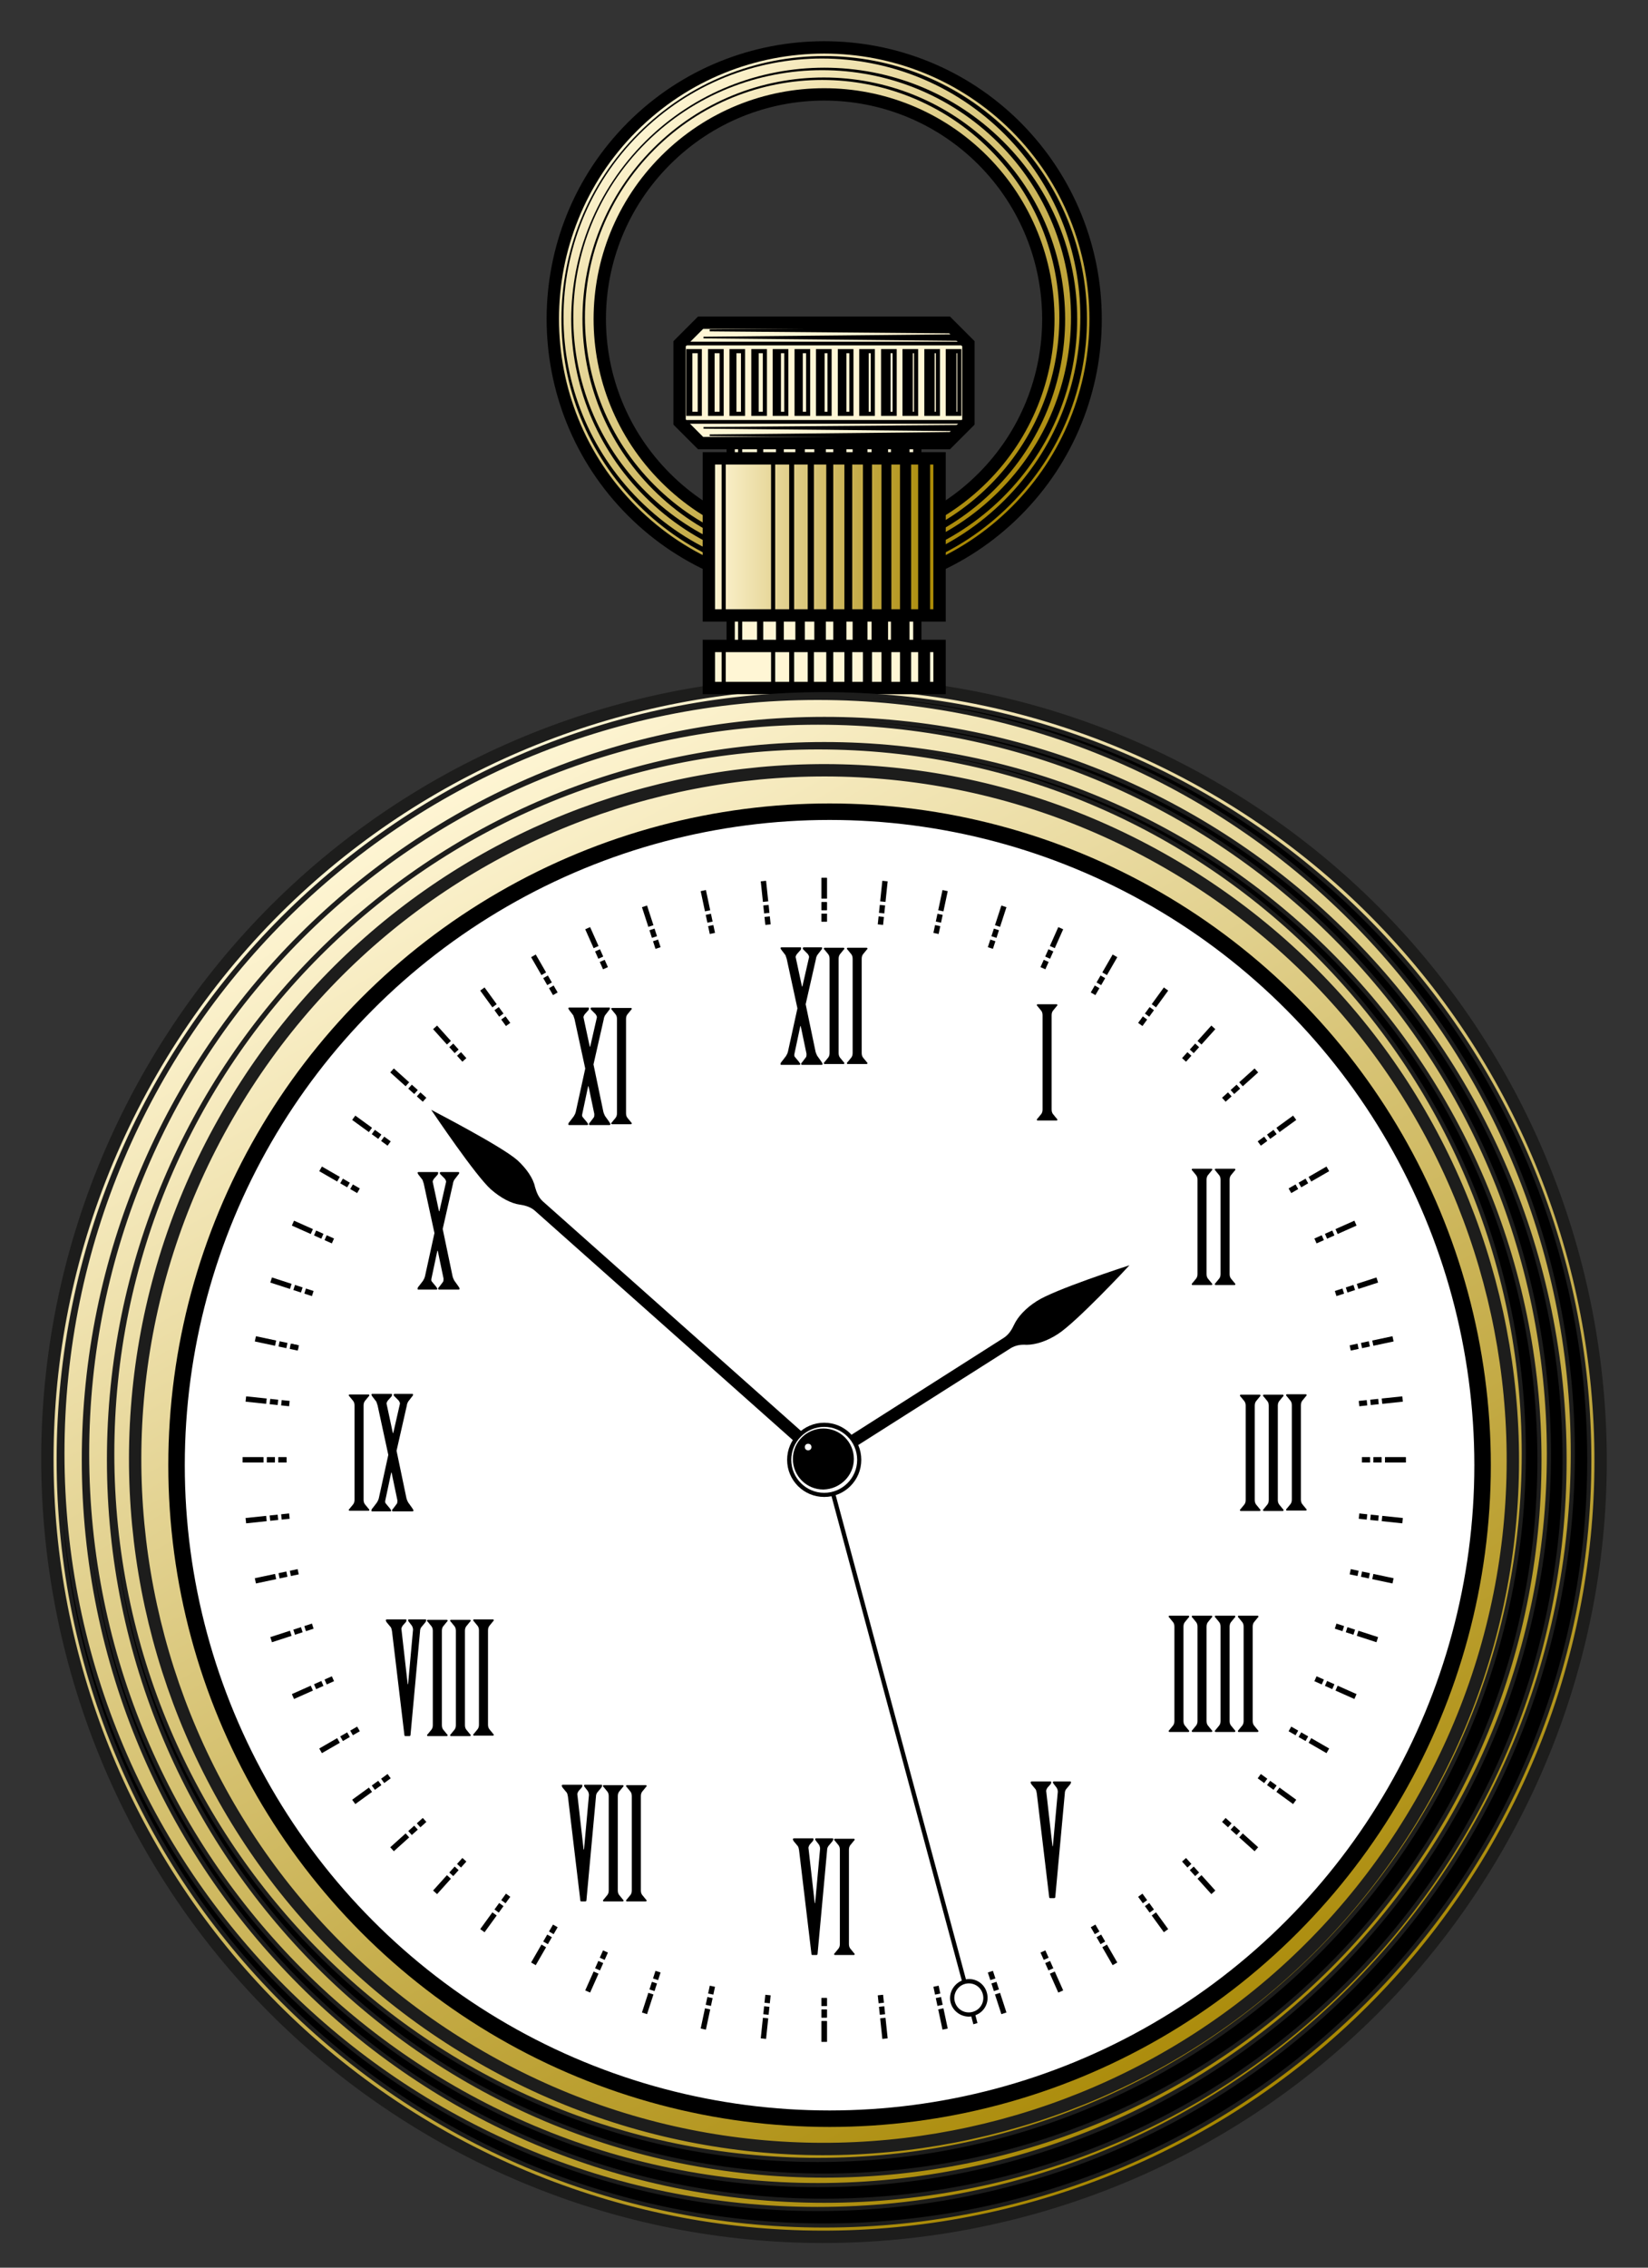 <?xml version="1.0" encoding="UTF-8"?>
<svg xmlns="http://www.w3.org/2000/svg" xmlns:xlink="http://www.w3.org/1999/xlink" width="400" height="550">
  <rect width="100%" height="100%" fill="#333333" stroke="none"/>
  <defs>
    <linearGradient id="a" x1="189.2" x2="377.69" y1="198.04" y2="524.51" gradientTransform="translate(-83.45 -7.23)" gradientUnits="userSpaceOnUse">
      <stop offset="0" stop-color="#fff6d5"/>
      <stop offset="1" stop-color="#a78600"/>
    </linearGradient>
    <linearGradient id="c" x1="255.46" x2="311.46" y1="137.47" y2="137.47" gradientTransform="translate(-83.45 -7.23)" gradientUnits="userSpaceOnUse">
      <stop offset="0" stop-color="#fff6d5"/>
      <stop offset="1" stop-color="#a78600"/>
    </linearGradient>
    <linearGradient id="b" x1="241.1" x2="325.83" y1="34.15" y2="135.12" gradientTransform="translate(-83.45 -7.23)" gradientUnits="userSpaceOnUse">
      <stop offset="0" stop-color="#fff6d5"/>
      <stop offset="1" stop-color="#a78600"/>
    </linearGradient>
  </defs>
  <path fill="url(#a)" stroke="#1d1d1c" stroke-width="3" d="M105.75 517.27c-90.1-52-121-167.3-69-257.4s167.3-121 257.5-69c90.1 52 121 167.3 69 257.4-52.1 90.1-167.3 121-257.5 69zm239-79.7c46.2-80 18.8-182.2-61.2-228.3-80-46.2-182.2-18.8-228.3 61.2-46.2 79.9-18.8 182.2 61.2 228.3 79.9 46.2 182.1 18.8 228.3-61.2zm0 0c46.2-80 18.8-182.2-61.2-228.3-80-46.2-182.2-18.8-228.3 61.2-46.2 79.9-18.8 182.2 61.2 228.3 79.9 46.2 182.1 18.8 228.3-61.2z"/>
  <circle cx="201.35" cy="355.37" r="160" fill="#fff"/>
  <path fill="url(#b)" stroke="#000" stroke-width="3" d="M246.65 30.77c-25.7-25.7-67.5-25.7-93.2 0s-25.7 67.5 0 93.2 67.5 25.7 93.2 0 25.7-67.4 0-93.2zm-8.1 85.1c-21.3 21.3-55.7 21.3-77 0s-21.3-55.7 0-77 55.7-21.3 77 0c21.2 21.3 21.2 55.8 0 77z"/>
  <path d="M245.15 122.47c-24.9 24.9-65.3 24.9-90.2 0s-24.9-65.3 0-90.2 65.3-24.9 90.2 0 24.9 65.3 0 90.2zm-1.3-89.9c-24.5-24.5-64.2-24.5-88.7 0s-24.5 64.2 0 88.7 64.2 24.5 88.7 0 24.5-64.2 0-88.7z"/>
  <path d="M243.45 120.57c-24 23.8-62.9 23.8-86.8 0-24-23.8-24-62.4 0-86.3 24-23.8 62.9-23.8 86.8 0 24 23.8 24 62.4 0 86.3zm-1.2-86c-23.6-23.4-61.8-23.4-85.4 0s-23.6 61.4 0 84.8 61.8 23.4 85.4 0 23.6-61.4 0-84.8z"/>
  <path d="M241.35 118.77c-22.9 22.9-59.9 22.9-82.8 0s-22.9-59.9 0-82.8 59.9-22.9 82.8 0 22.9 60 0 82.8zm-1.1-82.5c-22.5-22.5-58.9-22.5-81.4 0s-22.5 58.9 0 81.4 58.9 22.5 81.4 0 22.5-58.9 0-81.4z"/>
  <path fill="#fff6d5" stroke="#000" stroke-width="2" d="M177.35 103.17h45.3v56.5h-45.3z"/>
  <path d="M179.15 107.77h1v50.9h-1zm4.6 0h1.5v50.9h-1.5zm4.6 0h1.9v50.9h-1.9zm4.7 0h2.3v50.9h-2.3zm4.6 0h2.8v50.9h-2.8zm4.6 0h3.2v50.9h-3.2zm4.7 0h3.6v50.9h-3.6zm4.6 0h4v50.9h-4zm4.7 0h4.5v50.9h-4.5z"/>
  <path fill="url(#c)" stroke="#000" stroke-width="3" d="M172.05 111.17h56v38.1h-56z"/>
  <path fill="#fff6d5" stroke="#000" stroke-width="3" d="m235.05 102.37-5.1 5.1h-59.9l-5.1-5.1v-19l5.1-5.1h59.9l5.1 5.1z"/>
  <path d="M187.15 111.37h1v37.1h-1zm4.4 0h1.2v37.1h-1.2zm4.5 0h1.5v37.1h-1.5zm4.5 0h1.7v37.1h-1.7zm4.4 0h1.9v37.1h-1.9zm4.5 0h2.2v37.1h-2.2zm4.5 0h2.4v37.1h-2.4zm4.5 0h2.7v37.1h-2.7zm4.4 0h2.9v37.1h-2.9z"/>
  <path fill="#fff6d5" stroke="#000" stroke-width="3" d="M172.05 156.67h56v10.2h-56z"/>
  <path d="M187.15 156.67h1v10.7h-1zm-12-45.3h1v37.1h-1zm0 45.3h1v10.7h-1zm16.4 0h1.2v10.7h-1.2zm4.5 0h1.5v10.7h-1.5zm4.5 0h1.7v10.7h-1.7zm4.4 0h1.9v10.7h-1.9zm4.5 0h2.2v10.7h-2.2zm4.5 0h2.4v10.7h-2.4zm4.5 0h2.7v10.7h-2.7zm4.4 0h2.9v10.7h-2.9z"/>
  <path fill="none" stroke="#000" d="M167.05 85.17h2.8v15.2h-2.8zm5.3 0h2.8v15.2h-2.8zm5.2 0h2.8v15.2h-2.8zm5.3 0h2.8v15.2h-2.8zm5.2 0h2.8v15.2h-2.8zm5.3 0h2.8v15.2h-2.8zm5.2 0h2.8v15.2h-2.8zm5.3 0h2.8v15.2h-2.8zm5.2 0h2.8v15.2h-2.8zm5.3 0h2.8v15.2h-2.8zm5.2 0h2.8v15.2h-2.8zm5.3 0h2.8v15.2h-2.8zm5.2 0h2.8v15.2h-2.8z"/>
  <path d="M167.05 85.17h1v15.2h-1zm5.3 0h1.1v15.2h-1.1zm5.3 0h1.1v15.2h-1.1zm5.3 0h1.2v15.2h-1.2zm5.3 0h1.3v15.2h-1.3zm5.3 0h1.3v15.2h-1.3zm5.2 0h1.4v15.2h-1.4zm5.3 0h1.4v15.2h-1.4zm5.3 0h1.5v15.2h-1.5zm5.3 0h1.5v15.2h-1.5zm5.3 0h1.6v15.2h-1.6zm5.2 0h1.7v15.2h-1.7zm5.3 0h1.7v15.2h-1.7zm-64.7-2.3h68.8v.9h-68.8zm-.2 19h68.8v.9h-68.8zm67.3-19.2-62.1-.6v-.4l62.1-.6zm-.8-1.8-59.8-.5v-.5l59.8-.5zm.8 22.2-62.1.5v.4l62.1.6zm-.8 1.7-59.8.6v.4l59.8.6z"/>
  <circle cx="201.35" cy="355.37" r="158.5" fill="none" stroke="#000" stroke-miterlimit="10" stroke-width="4"/>
  <g stroke="#1d1d1c">
    <path d="M385.75 354.07c0 102.5-83.2 185.7-185.7 185.7s-185.8-83.2-185.8-185.7 83.1-185.7 185.7-185.7 185.8 83.1 185.8 185.7zm-187.3-184.8c-101.2 0-183.3 82-183.3 183.2s82 183.3 183.3 183.3c101.2 0 183.3-82 183.3-183.3 0-101.1-82.1-183.2-183.3-183.2z"/>
    <path d="M379.75 354.07c0 99.3-80.5 179.7-179.7 179.7-99.3 0-179.7-80.5-179.7-179.7s80.5-179.7 179.7-179.7c99.2-.1 179.7 80.4 179.7 179.7zm-181.2-178.8c-98 0-177.4 79.4-177.4 177.3 0 98 79.4 177.4 177.4 177.4s177.4-79.4 177.4-177.4c-.1-97.9-79.5-177.3-177.4-177.3z"/>
    <path d="M373.65 354.07c0 95.9-77.7 173.6-173.6 173.6s-173.6-77.7-173.6-173.6 77.7-173.6 173.6-173.6c95.8 0 173.6 77.7 173.6 173.6zm-175.1-172.8c-94.6 0-171.3 76.7-171.3 171.3s76.7 171.3 171.3 171.3 171.3-76.7 171.3-171.3-76.7-171.3-171.3-171.3z"/>
  </g>
  <g id="i">
    <g id="h">
      <g id="g">
        <g id="f">
          <g id="e">
            <path id="d" fill="red" stroke="#000" stroke-linejoin="round" stroke-width="1.3" d="M200.05 212.92v5.018m0 .862v1.945m0 .855v1.945"/>
            <use xlink:href="#d" transform="rotate(6 200.05 354.07)"/>
          </g>
          <use xlink:href="#e" transform="rotate(12 200.05 354.07)"/>
        </g>
        <use xlink:href="#f" transform="rotate(24 200.05 354.07)"/>
      </g>
      <use xlink:href="#g" transform="rotate(48 200.05 354.07)"/>
    </g>
    <use xlink:href="#h" transform="rotate(90 200.05 354.07)"/>
  </g>
  <use xlink:href="#i" transform="rotate(180 200.05 354.07)"/>
  <path d="m70.342 327.06.249-1.174 1.956.416-.249 1.174zM230.75 485.77c.6 2.2 2.8 3.6 5 3.3l.5 1.9 1-.3-.5-1.9c2.2-.8 3.4-3.1 2.8-5.4s-2.8-3.7-5.1-3.3l-34-126.3-1 .3 34 126.3c-2.1.9-3.3 3.2-2.7 5.4zm3.5-4.6c1.9-.5 3.8.6 4.3 2.5s-.6 3.8-2.5 4.3-3.8-.6-4.3-2.5c-.5-1.8.6-3.8 2.5-4.3z"/>
  <path d="M125.55 281.37c-3.9-3.4-19.8-11.6-20.9-12.2.7 1 10.7 15.9 14.5 19.3 2.4 2.1 4.9 3.4 7 3.7 1.4.2 2.7.6 3.7 1.5l69.1 61.4 2-2.2-69.2-61.5c-1-.9-1.5-2.1-1.9-3.5-.4-2-2-4.4-4.3-6.5z"/>
  <path d="M256.75 323.57c4.4-2.8 16.6-15.8 17.4-16.7-1.2.4-18.2 5.9-22.5 8.7-2.7 1.7-4.6 3.8-5.5 5.7-.6 1.3-1.3 2.4-2.5 3.2l-44.5 28.3 1.6 2.5 44.6-28.3c1.2-.7 2.4-.9 3.8-.8 2.2 0 5-.9 7.6-2.6z"/>
  <circle cx="200.05" cy="354.07" r="9"/>
  <path fill="#fff" d="M200.05 362.07c-4.4 0-8-3.6-8-8s3.6-8 8-8 8 3.6 8 8-3.6 8-8 8zm7.2-8.2c0-4.1-3.3-7.4-7.4-7.4s-7.4 3.3-7.4 7.4 3.3 7.4 7.4 7.4c4.1-.1 7.4-3.4 7.4-7.4z"/>
  <circle cx="196.15" cy="350.97" r=".8" fill="#fff"/>
  <path id="j" d="M253.05 246.27c0-.5-.1-.8-.3-1.1l-.9-1.1c-.1-.1-.2-.2-.2-.3s.1-.2.2-.2h4.6c.1 0 .2.1.2.2s-.1.2-.2.3l-.9 1.1c-.2.3-.3.6-.3 1.1v22.8c0 .5.1.8.3 1.1l.9 1.1c.1.1.2.2.2.3s-.1.2-.2.2h-4.6c-.1 0-.2-.1-.2-.2s.1-.2.2-.3l.9-1.1c.2-.3.3-.6.3-1.1z"/>
  <path id="l" d="M251.65 434.97c-.1-.4-.1-.7-.3-1l-1-1.2c-.1-.2-.2-.3-.2-.5 0-.1.1-.2.3-.2h4.5c.1 0 .2 0 .2.2s-.1.3-.1.4l-.8.9c-.2.3-.4.7-.3 1l1.5 13.2h.1l1.2-13.2c0-.3-.1-.7-.3-1l-.7-.9c-.1-.1-.2-.3-.2-.4s.1-.2.2-.2h3.9c.2 0 .3 0 .3.2s-.1.3-.2.5l-1 1.2c-.2.3-.3.6-.3 1l-2.3 25c0 .3-.1.4-.3.4h-1c-.1 0-.2-.1-.2-.3z"/>
  <path id="o" d="m102.85 287.07-.3-.9-1-1.3c-.1-.2-.2-.3-.2-.4s.1-.2.2-.2h4.6c.1 0 .2 0 .2.2s-.1.3-.1.4l-.9 1c-.2.3-.4.6-.3.9l1.5 7h.1l1.6-7c.1-.3-.1-.6-.3-.9l-1-1c-.1-.1-.2-.2-.2-.4 0-.1.1-.2.3-.2h4.2c.1 0 .2 0 .2.2s-.1.3-.2.4l-1 1.3c-.1.2-.3.6-.3.9l-2.5 11 2.4 11.5c.1.4.3.8.4 1l1 1.4c.1.2.3.4.3.6 0 .1-.1.2-.2.2h-4.8c-.1 0-.2-.1-.2-.2 0-.2.1-.3.3-.5l.9-1.2c.1-.2.1-.5.1-.8l-1.4-6.7h-.1l-1.4 6.6c-.1.4-.1.7.1.9l1 1.2c.1.2.3.4.3.5s-.1.2-.2.2h-4.4c-.1 0-.2 0-.2-.2s.1-.4.3-.6l1-1.3c.2-.3.4-.7.5-1.1l2.3-10.5z"/>
  <g id="k">
    <use xlink:href="#j" transform="translate(37.6 39.9)"/>
    <use xlink:href="#j" transform="translate(43.2 39.9)"/>
  </g>
  <use xlink:href="#k" transform="translate(-89.3 -53.6)"/>
  <g id="n">
    <use xlink:href="#k" transform="translate(11.7 54.8)"/>
    <use xlink:href="#j" transform="translate(60.5 94.6)"/>
  </g>
  <use xlink:href="#k" transform="translate(-5.6 108.4)"/>
  <use xlink:href="#k" transform="translate(5.6 108.4)"/>
  <g id="m">
    <use xlink:href="#l" transform="translate(-57.7 13.8)"/>
    <use xlink:href="#j" transform="translate(-49.2 202.4)"/>
  </g>
  <use xlink:href="#m" transform="translate(-56.1 -13)"/>
  <use xlink:href="#j" transform="translate(-99.7 189.4)"/>
  <use xlink:href="#l" transform="translate(-156.5 -39.3)"/>
  <use xlink:href="#n" transform="translate(-197.3 54.6)"/>
  <use xlink:href="#j" transform="translate(-167 94.65)"/>
  <use xlink:href="#o" transform="translate(-11.2 53.8)"/>
  <use xlink:href="#o" transform="translate(88.1 -54.5)"/>
  <use xlink:href="#o" transform="translate(36.6 -39.9)"/>
  <use xlink:href="#j" transform="translate(-103.3 .9)"/>
</svg>